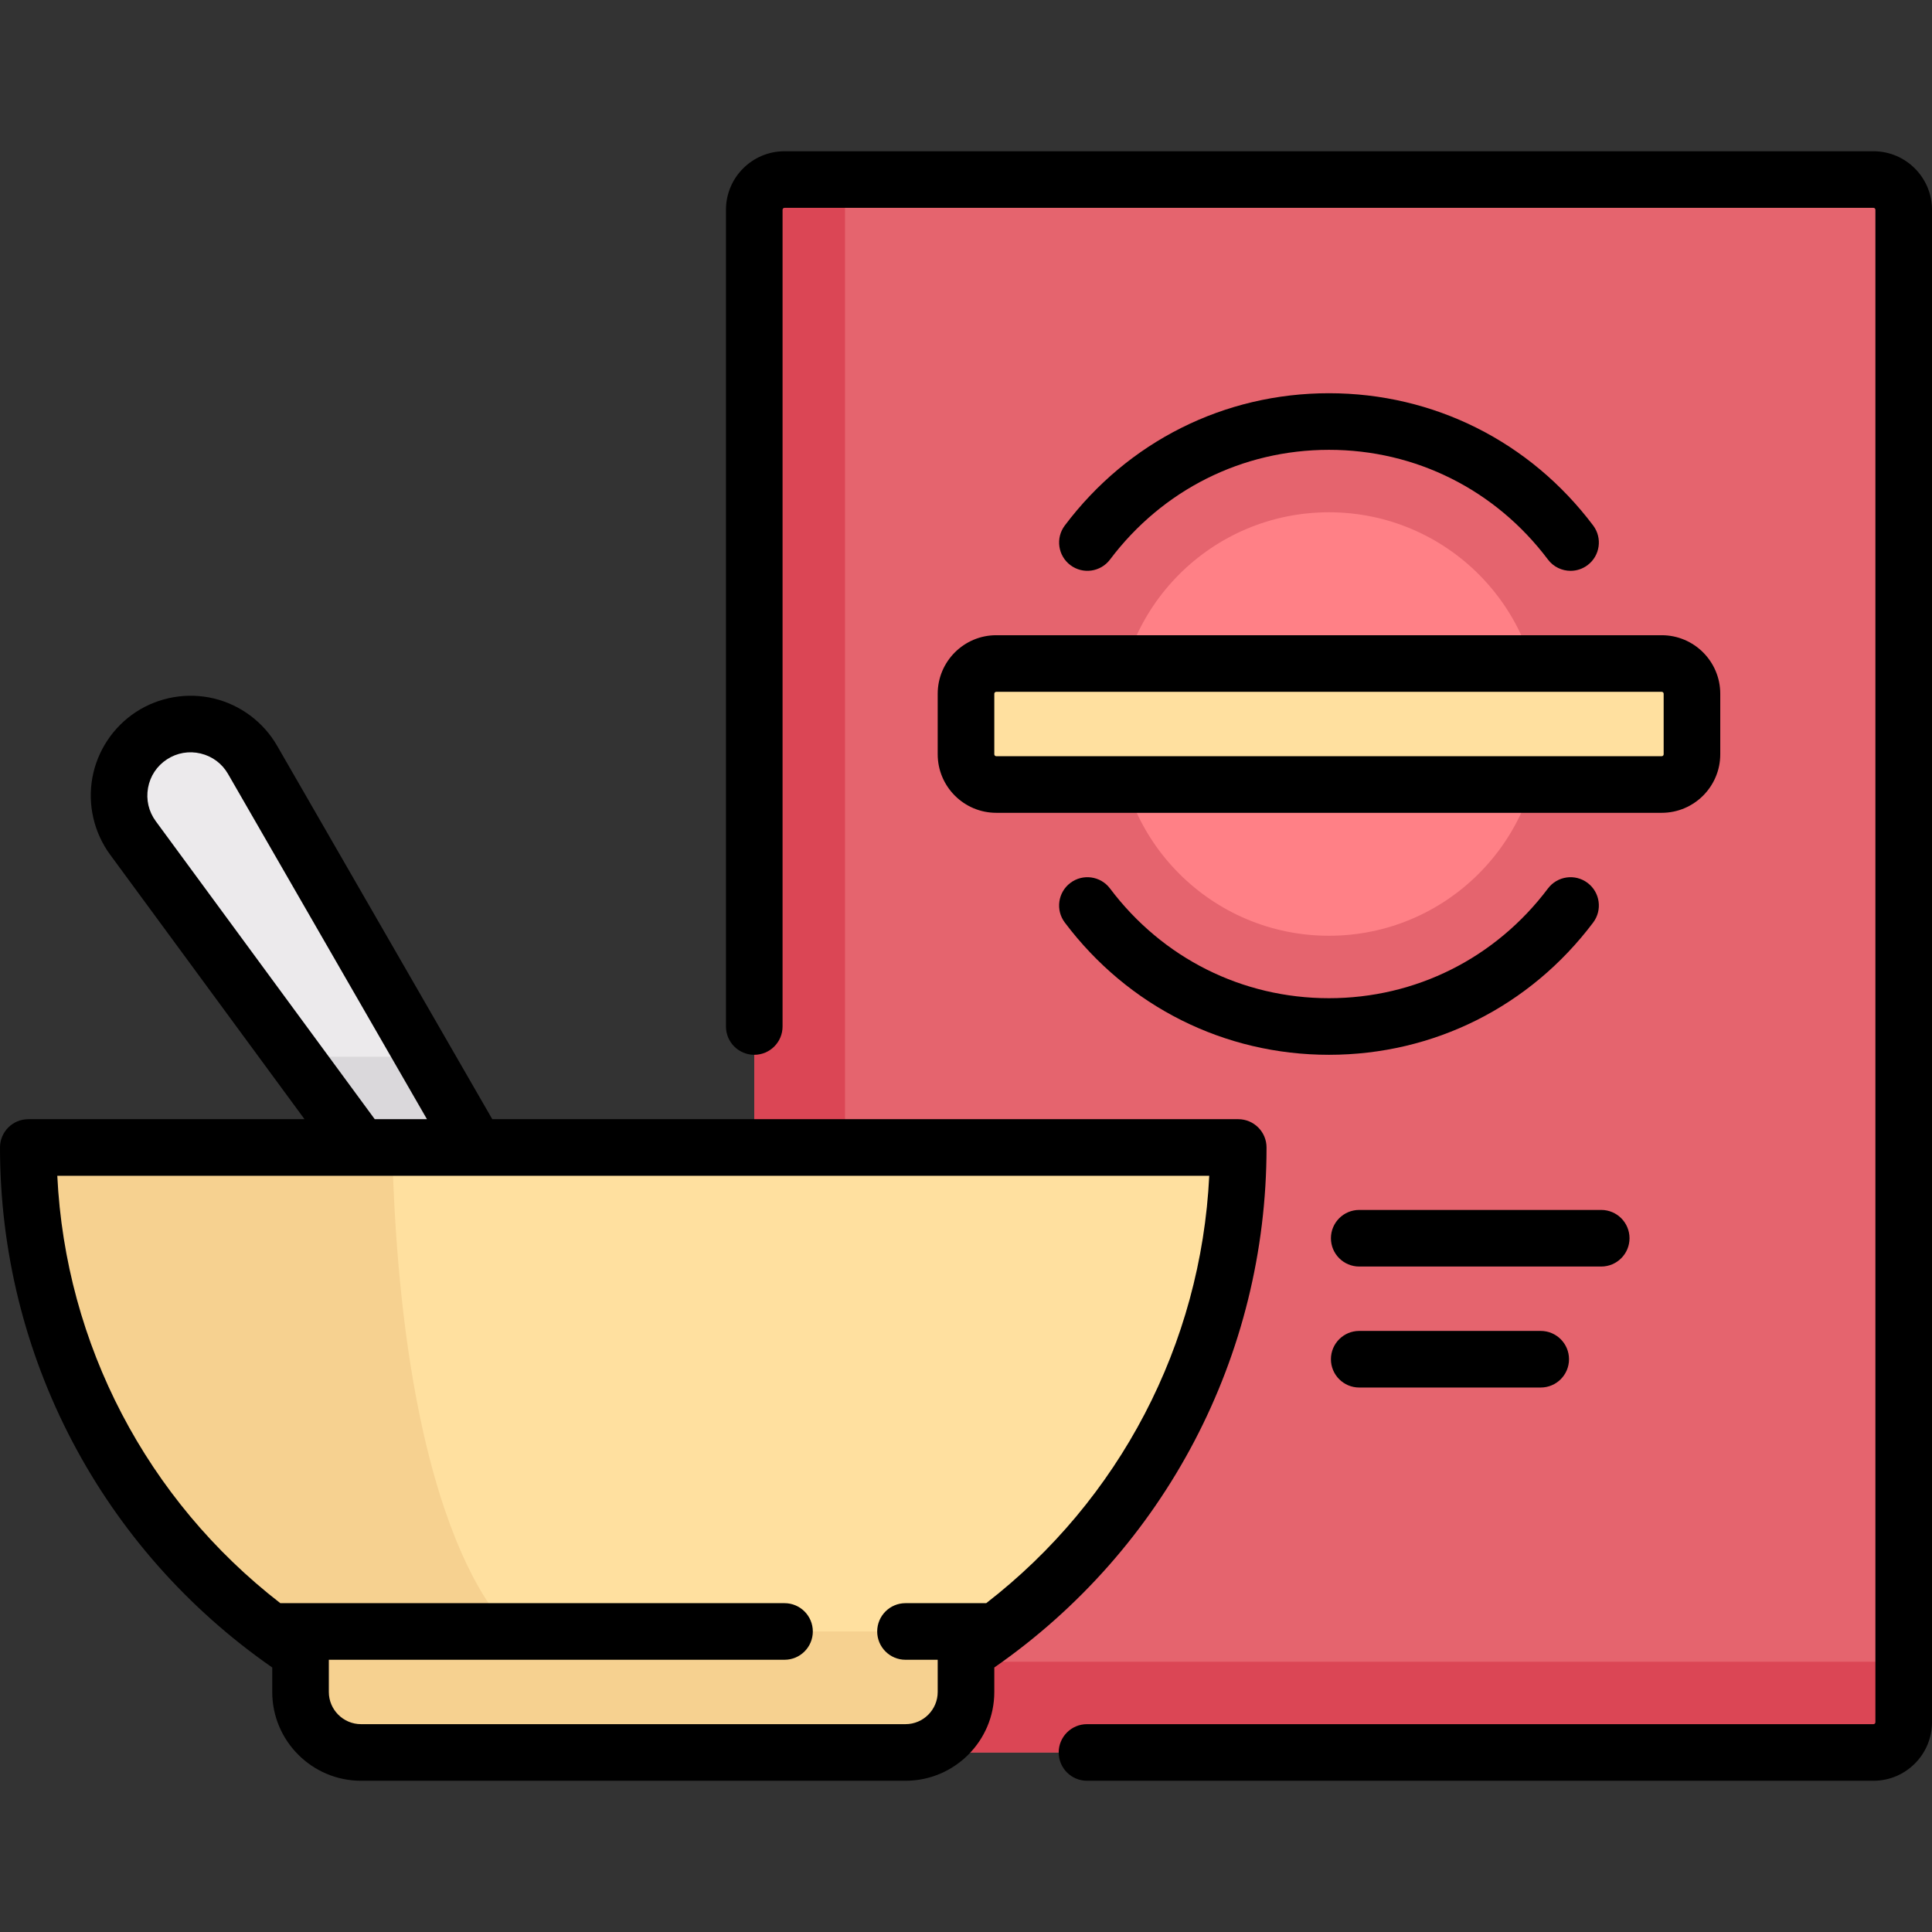 <?xml version="1.0" encoding="iso-8859-1"?>
<!-- Generator: Adobe Illustrator 19.0.0, SVG Export Plug-In . SVG Version: 6.00 Build 0)  -->
<svg xmlns="http://www.w3.org/2000/svg" xmlns:xlink="http://www.w3.org/1999/xlink" version="1.1" id="Capa_1" x="0px" y="0px" viewBox="0 0 512 512" style="enable-background:new 0 0 512 512;" xml:space="preserve" width="512" height="512">
<rect x="0" y="0" width="512" height="512" fill="#333333" stroke="none"/>
<g>
	<g>
		<path style="fill:#E5646E;" d="M496.484,464.419H207.903c-4.427,0-8.016-3.589-8.016-8.016V55.597    c0-4.427,3.589-8.016,8.016-8.016h288.581c4.427,0,8.016,3.589,8.016,8.016v400.806C504.5,460.83,500.911,464.419,496.484,464.419    z"/>
		<circle style="fill:#FF8086;" cx="352.194" cy="191.871" r="56.113"/>
		<path style="fill:#DB4655;" d="M223.935,47.581h-16.032c-4.427,0-8.016,3.589-8.016,8.016v400.806    c0,4.427,3.589,8.016,8.016,8.016h288.581c4.427,0,8.016-3.589,8.016-8.016v-16.032H223.935V47.581z"/>
		<path style="fill:#ECEAEC;" d="M66.935,201.367c-5.433-9.43-17.673-12.359-26.787-6.411c-9.115,5.948-11.36,18.332-4.916,27.102    l60.284,82.039h30.61L66.935,201.367z"/>
		<path style="fill:#FFE09F;" d="M440.371,207.903H264.016c-4.427,0-8.016-3.589-8.016-8.016v-16.032    c0-4.427,3.589-8.016,8.016-8.016h176.355c4.427,0,8.016,3.589,8.016,8.016v16.032    C448.387,204.314,444.798,207.903,440.371,207.903z"/>
		<path style="fill:#FFE09F;" d="M328.145,304.097H7.5c0,55.951,28.703,105.148,72.145,133.829v10.461    c0,8.854,7.178,16.032,16.032,16.032h144.29c8.854,0,16.032-7.178,16.032-16.032v-10.461    C299.442,409.245,328.145,360.048,328.145,304.097z"/>
		<polygon style="fill:#DAD8DB;" points="77.845,280.048 95.516,304.097 126.125,304.097 112.269,280.048   "/>
		<path style="fill:#F6D190;" d="M79.645,437.926v10.461c0,8.854,7.179,16.032,16.032,16.032h144.29    c8.854,0,16.032-7.178,16.032-16.032v-10.461c2.694-1.779,5.33-3.638,7.908-5.571H135.758c0,0-29.141-21.94-31.843-128.258H7.5    C7.5,360.048,36.203,409.244,79.645,437.926z"/>
	</g>
	<g>
		<path d="M496.484,40.081H207.903c-8.556,0-15.516,6.96-15.516,15.516v216.437c0,4.142,3.358,7.5,7.5,7.5s7.5-3.358,7.5-7.5V55.597    c0-0.285,0.231-0.516,0.516-0.516h288.581c0.285,0,0.516,0.231,0.516,0.516v400.807c0,0.285-0.231,0.516-0.516,0.516h-208.42    c-4.142,0-7.5,3.358-7.5,7.5s3.358,7.5,7.5,7.5h208.42c8.556,0,15.516-6.96,15.516-15.516V55.597    C512,47.041,505.04,40.081,496.484,40.081z"/>
		<path d="M335.645,304.097c0-4.142-3.358-7.5-7.5-7.5H130.46l-57.027-98.974c-3.614-6.272-9.725-10.837-16.766-12.522    c-7.041-1.685-14.556-0.383-20.619,3.574s-10.281,10.312-11.573,17.436c-1.292,7.123,0.426,14.554,4.712,20.388l51.51,70.098H7.5    c-4.142,0-7.5,3.358-7.5,7.5c0,55.146,26.893,106.356,72.145,137.807v6.484c0,12.976,10.557,23.532,23.532,23.532h144.291    c12.976,0,23.532-10.557,23.532-23.532v-6.483C308.752,410.454,335.645,359.242,335.645,304.097z M41.275,217.617    c-1.884-2.564-2.609-5.699-2.041-8.83s2.348-5.812,5.012-7.551c2.664-1.738,5.835-2.288,8.929-1.548    c3.094,0.741,5.672,2.667,7.26,5.423l52.713,91.485H99.312L41.275,217.617z M261.359,424.855h-21.393c-4.142,0-7.5,3.358-7.5,7.5    s3.358,7.5,7.5,7.5h8.534v8.532c0,4.705-3.828,8.532-8.532,8.532H95.677c-4.705,0-8.532-3.828-8.532-8.532v-8.532h120.762    c4.142,0,7.5-3.358,7.5-7.5s-3.358-7.5-7.5-7.5H74.287c-35.349-27.369-56.927-68.578-59.104-113.258h305.28    C318.285,356.277,296.708,397.486,261.359,424.855z"/>
		<path d="M248.5,183.855v16.032c0,8.556,6.96,15.516,15.516,15.516h176.355c8.556,0,15.516-6.96,15.516-15.516v-16.032    c0-8.556-6.96-15.516-15.516-15.516H264.016C255.46,168.339,248.5,175.299,248.5,183.855z M440.887,183.855v16.032    c0,0.285-0.231,0.516-0.516,0.516H264.016c-0.285,0-0.516-0.231-0.516-0.516v-16.032c0-0.285,0.231-0.516,0.516-0.516h176.355    C440.656,183.339,440.887,183.57,440.887,183.855z"/>
		<path d="M294.167,148.284c13.904-18.477,35.054-29.074,58.027-29.074c22.974,0,44.124,10.597,58.027,29.074    c1.474,1.959,3.722,2.991,5.999,2.991c1.569,0,3.153-0.491,4.503-1.508c3.31-2.49,3.974-7.192,1.483-10.502    c-16.764-22.278-42.282-35.056-70.013-35.056c-27.73,0-53.249,12.777-70.012,35.056c-2.491,3.31-1.827,8.012,1.483,10.502    C286.975,152.258,291.677,151.594,294.167,148.284z"/>
		<path d="M422.206,244.478c2.491-3.31,1.827-8.012-1.483-10.502c-3.31-2.491-8.012-1.826-10.502,1.483    c-13.905,18.477-35.055,29.074-58.027,29.074c-22.972,0-44.122-10.597-58.027-29.074c-2.491-3.309-7.192-3.974-10.502-1.483    c-3.31,2.491-3.974,7.193-1.483,10.502c16.765,22.278,42.283,35.055,70.012,35.055S405.441,266.755,422.206,244.478z"/>
		<path d="M431.839,328.145c0-4.142-3.358-7.5-7.5-7.5h-64.129c-4.142,0-7.5,3.358-7.5,7.5s3.358,7.5,7.5,7.5h64.129    C428.481,335.645,431.839,332.287,431.839,328.145z"/>
		<path d="M360.209,352.709c-4.142,0-7.5,3.358-7.5,7.5s3.358,7.5,7.5,7.5h48.097c4.142,0,7.5-3.358,7.5-7.5s-3.358-7.5-7.5-7.5    H360.209z"/>
	</g>
</g>















</svg>
